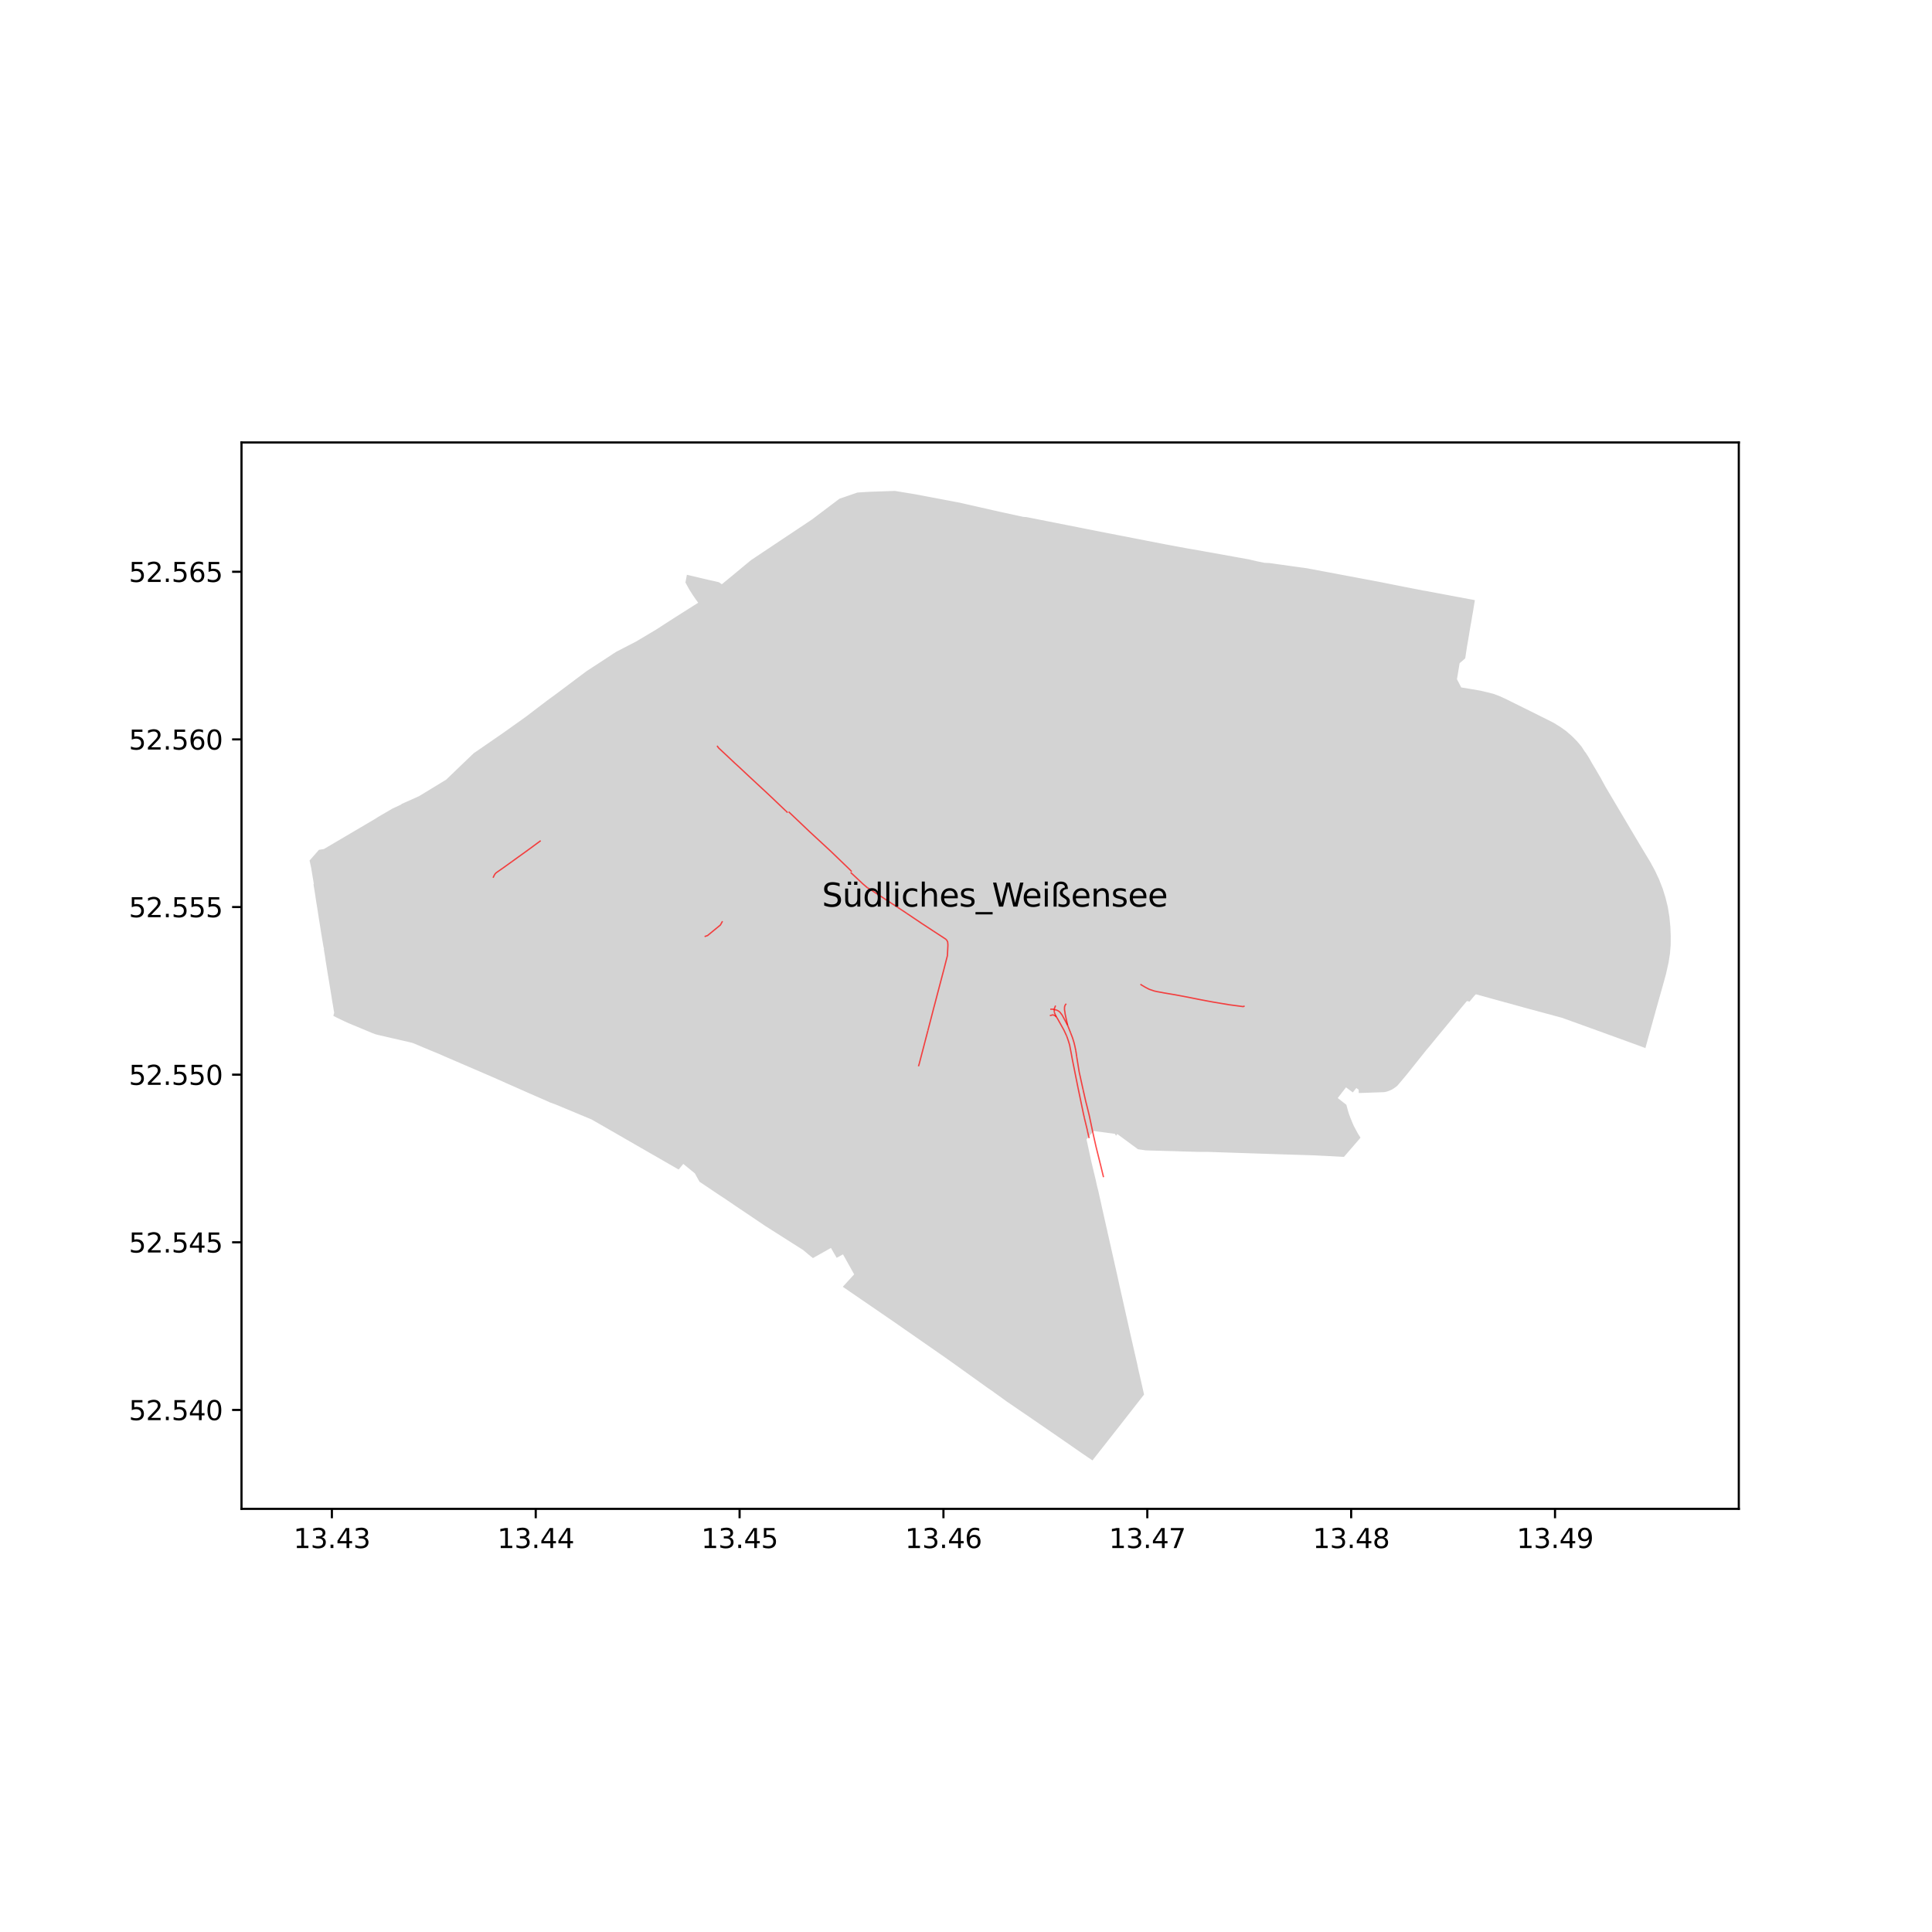 <?xml version="1.0" encoding="utf-8" standalone="no"?>
<!DOCTYPE svg PUBLIC "-//W3C//DTD SVG 1.1//EN"
  "http://www.w3.org/Graphics/SVG/1.1/DTD/svg11.dtd">
<svg xmlns:xlink="http://www.w3.org/1999/xlink" width="720pt" height="720pt" viewBox="0 0 720 720" xmlns="http://www.w3.org/2000/svg" version="1.1">
 <defs>
  <style type="text/css">*{stroke-linejoin: round; stroke-linecap: butt}</style>
 </defs>
 <g id="figure_1">
  <g id="patch_1">
   <path d="M 0 720 
L 720 720 
L 720 0 
L 0 0 
z
" style="fill: #ffffff"/>
  </g>
  <g id="axes_1">
   <g id="patch_2">
    <path d="M 90 562.313 
L 648 562.313 
L 648 164.887 
L 90 164.887 
z
" style="fill: #ffffff"/>
   </g>
   <g id="PatchCollection_1">
    <path d="M 269 217.739 
L 267.939 216.986 
L 266.15 216.557 
L 264.334 216.168 
L 263.136 215.888 
L 260.767 215.328 
L 258.271 214.738 
L 257.244 214.496 
L 255.995 214.201 
L 255.701 215.696 
L 255.438 217.067 
L 256.827 219.622 
L 257.432 220.58 
L 258.136 221.694 
L 259.339 223.45 
L 260.201 224.622 
L 255.799 227.406 
L 251.584 230.072 
L 249.733 231.265 
L 249.329 231.526 
L 248.999 231.739 
L 244.5 234.639 
L 242.65 235.742 
L 237.085 239.061 
L 234.223 240.541 
L 229.902 242.774 
L 229.531 242.966 
L 228.5 243.642 
L 224.915 246.003 
L 218.647 250.078 
L 215.654 252.323 
L 214.511 253.181 
L 214.335 253.312 
L 212.78 254.479 
L 209.937 256.612 
L 207.552 258.4 
L 203.545 261.344 
L 201.761 262.703 
L 200.235 263.865 
L 199.59 264.357 
L 197.814 265.71 
L 195.855 267.202 
L 194.778 267.968 
L 194.543 268.135 
L 190.559 270.971 
L 189.19 271.945 
L 189.146 271.977 
L 187.338 273.264 
L 178.315 279.484 
L 177.458 280.075 
L 177.339 280.157 
L 176.535 280.711 
L 174.454 282.693 
L 173.955 283.173 
L 167.259 289.609 
L 166.283 290.548 
L 156.157 296.718 
L 155.622 296.956 
L 155.122 297.179 
L 151.802 298.659 
L 149.877 299.519 
L 149.663 299.614 
L 149.493 299.835 
L 147.419 300.801 
L 146.173 301.381 
L 144.907 302.121 
L 142.331 303.626 
L 140.891 304.467 
L 140.598 304.654 
L 139.622 305.275 
L 136.076 307.363 
L 133.732 308.744 
L 120.729 316.401 
L 119.559 316.593 
L 118.858 316.709 
L 115.364 320.694 
L 115.618 321.848 
L 115.94 323.31 
L 116.099 324.267 
L 116.804 328.504 
L 116.959 329.434 
L 116.82 329.517 
L 117.408 333.137 
L 117.54 334.036 
L 117.589 334.371 
L 117.751 335.468 
L 117.764 335.549 
L 117.807 335.812 
L 118.132 337.799 
L 118.433 339.717 
L 118.483 340.034 
L 118.503 340.164 
L 118.511 340.213 
L 118.555 340.504 
L 118.856 342.481 
L 118.973 343.194 
L 119.18 344.461 
L 119.564 346.898 
L 119.66 347.508 
L 119.989 349.498 
L 120.061 349.927 
L 120.512 352.621 
L 120.601 353.152 
L 120.667 353.15 
L 120.736 353.618 
L 120.675 353.649 
L 120.784 354.407 
L 121.087 356.177 
L 121.341 357.956 
L 121.619 359.701 
L 122.054 362.361 
L 122.177 363.109 
L 122.607 365.702 
L 122.727 366.435 
L 123.071 368.533 
L 123.359 370.295 
L 123.731 372.631 
L 123.74 372.684 
L 123.786 372.953 
L 124.123 374.939 
L 124.542 377.407 
L 124.223 378.562 
L 124.775 378.857 
L 125.367 379.174 
L 126.745 379.835 
L 126.747 379.836 
L 128.229 380.545 
L 129.24 381.028 
L 131.559 382.007 
L 132.8 382.512 
L 134.464 383.206 
L 136.474 384.045 
L 136.636 384.113 
L 138.618 384.942 
L 138.81 385.02 
L 139.87 385.418 
L 141.076 385.733 
L 143.405 386.27 
L 145.775 386.818 
L 149.746 387.734 
L 151.94 388.226 
L 153.308 388.557 
L 153.801 388.704 
L 154.009 388.764 
L 155.979 389.592 
L 157.949 390.419 
L 159.919 391.247 
L 160.787 391.611 
L 163.42 392.686 
L 165.357 393.545 
L 166.474 394.027 
L 167.29 394.378 
L 170.309 395.679 
L 172.024 396.418 
L 173.504 397.055 
L 174.44 397.458 
L 180.126 399.907 
L 181.192 400.366 
L 183.14 401.205 
L 185.43 402.217 
L 188.553 403.601 
L 188.717 403.673 
L 189.538 404.037 
L 189.944 404.217 
L 195.214 406.55 
L 196.429 407.087 
L 197.924 407.747 
L 199.953 408.633 
L 202.005 409.526 
L 203.413 410.139 
L 204.975 410.849 
L 206.134 411.27 
L 206.175 411.285 
L 207.046 411.601 
L 207.123 411.633 
L 207.395 411.746 
L 207.57 411.819 
L 216.232 415.428 
L 216.581 415.573 
L 220.48 417.197 
L 226.727 420.788 
L 230.106 422.732 
L 230.642 423.04 
L 232.991 424.392 
L 234.801 425.434 
L 237.145 426.787 
L 239.005 427.852 
L 240.854 428.916 
L 242.158 429.672 
L 243.403 430.383 
L 244.955 431.276 
L 246.895 432.392 
L 248.23 433.161 
L 249.615 433.957 
L 250.977 434.741 
L 252.915 435.856 
L 254.633 433.75 
L 256.316 435.12 
L 257.836 436.367 
L 258.95 437.281 
L 260.606 440.268 
L 260.671 440.387 
L 261.085 440.666 
L 263.24 442.117 
L 263.541 442.319 
L 267.124 444.726 
L 267.669 445.093 
L 267.682 445.101 
L 267.89 445.237 
L 269.095 446.028 
L 269.284 446.152 
L 269.418 446.24 
L 269.791 446.474 
L 272.455 448.287 
L 274.419 449.622 
L 275.091 450.074 
L 275.504 450.351 
L 276.573 451.069 
L 277.029 451.376 
L 278.165 452.138 
L 278.195 452.158 
L 278.69 452.493 
L 278.867 452.612 
L 279.545 453.07 
L 282.892 455.33 
L 284.771 456.598 
L 285.095 456.817 
L 287.715 458.482 
L 287.744 458.5 
L 287.811 458.543 
L 288.12 458.739 
L 288.269 458.834 
L 288.953 459.268 
L 289.376 459.537 
L 290.64 460.339 
L 291.192 460.69 
L 291.619 460.962 
L 295.604 463.493 
L 295.938 463.705 
L 296.817 464.263 
L 297.157 464.479 
L 297.538 464.721 
L 299.308 465.845 
L 301.154 467.399 
L 301.493 467.673 
L 301.666 467.813 
L 302.159 468.21 
L 302.624 468.585 
L 302.952 468.849 
L 304.041 468.237 
L 304.58 467.933 
L 304.672 467.882 
L 306.602 466.797 
L 308.312 465.835 
L 308.75 465.589 
L 309.229 465.319 
L 309.669 465.072 
L 309.847 465.38 
L 310.468 466.451 
L 310.89 467.179 
L 311.13 467.593 
L 311.205 467.722 
L 311.804 468.755 
L 314.158 467.464 
L 314.949 468.878 
L 315.352 469.598 
L 316.644 471.908 
L 317.291 473.064 
L 317.785 473.949 
L 318.043 474.409 
L 318.229 474.741 
L 318.324 474.912 
L 314.084 479.546 
L 316.909 481.485 
L 333.519 492.873 
L 334.725 493.717 
L 335.827 494.489 
L 336.685 495.085 
L 352.129 505.828 
L 354.214 507.307 
L 355.01 507.87 
L 359.421 511.029 
L 367.978 517.16 
L 369.242 518.024 
L 369.518 518.213 
L 370.953 519.249 
L 372.307 520.226 
L 373.559 521.129 
L 374.988 522.161 
L 375.273 522.366 
L 376.328 523.086 
L 376.691 523.334 
L 379.525 525.27 
L 379.796 525.455 
L 382.627 527.39 
L 384.653 528.775 
L 384.853 528.912 
L 393.94 535.163 
L 394.032 535.227 
L 395.115 535.972 
L 395.4 536.167 
L 395.449 536.202 
L 396.515 536.942 
L 397.358 537.527 
L 398.396 538.247 
L 399.502 539.016 
L 400.205 539.503 
L 400.943 540.016 
L 401.994 540.746 
L 403.097 541.511 
L 404.05 542.157 
L 405.056 542.84 
L 405.739 543.304 
L 407.055 544.197 
L 407.131 544.249 
L 407.796 543.402 
L 408.127 542.98 
L 409.649 541.043 
L 410.088 540.485 
L 410.814 539.56 
L 411.263 538.988 
L 411.458 538.739 
L 412.345 537.611 
L 412.545 537.355 
L 412.781 537.055 
L 413.862 535.679 
L 414.095 535.382 
L 415.251 533.91 
L 415.53 533.555 
L 415.918 533.06 
L 417.517 531.026 
L 417.832 530.623 
L 418.514 529.75 
L 418.891 529.267 
L 420.839 526.776 
L 421.265 526.231 
L 421.425 526.026 
L 423.605 523.238 
L 423.778 523.016 
L 424.046 522.673 
L 424.339 522.299 
L 424.648 521.903 
L 426.355 519.719 
L 425.714 516.82 
L 424.795 512.825 
L 424.64 512.15 
L 424.538 511.704 
L 424.358 510.922 
L 424.349 510.884 
L 424.281 510.568 
L 423.659 507.673 
L 421.283 497.299 
L 418.363 484.239 
L 417.26 479.355 
L 416.415 475.49 
L 413.654 463.218 
L 410.517 449.291 
L 410.467 449.04 
L 410.298 448.246 
L 410.1 447.351 
L 410.065 447.206 
L 409.686 445.523 
L 409.243 443.533 
L 409.057 442.852 
L 408.8 441.828 
L 408.333 439.684 
L 408.2 439.129 
L 407.985 438.229 
L 406.657 432.676 
L 406.507 431.979 
L 405.897 429.144 
L 405.659 428.041 
L 405.359 426.646 
L 405.294 426.345 
L 404.908 424.6 
L 405.187 424.269 
L 405.311 424.12 
L 406.391 422.838 
L 406.652 422.527 
L 407.533 421.48 
L 408.206 421.57 
L 415.531 422.557 
L 415.9 423.27 
L 416.368 422.608 
L 416.753 422.891 
L 422.181 426.886 
L 422.382 427.034 
L 424.084 428.286 
L 426.617 428.653 
L 427.027 428.713 
L 438.17 429.022 
L 440.222 429.098 
L 440.336 429.102 
L 443.639 429.186 
L 443.647 429.186 
L 446.436 429.262 
L 447.71 429.267 
L 448.051 429.269 
L 450.176 429.277 
L 452.35 429.349 
L 454.386 429.417 
L 455.962 429.469 
L 456.296 429.48 
L 459.766 429.596 
L 463.153 429.709 
L 463.535 429.721 
L 477.202 430.176 
L 481.733 430.314 
L 489.393 430.548 
L 494.397 430.796 
L 500.844 431.147 
L 505.057 426.266 
L 507.029 423.982 
L 506.129 422.585 
L 505.317 421.099 
L 504.538 419.607 
L 504.375 419.289 
L 503.873 418.098 
L 503.235 416.525 
L 502.644 414.915 
L 502.176 413.304 
L 501.754 411.724 
L 499.084 409.634 
L 499.036 409.596 
L 498.539 409.207 
L 499.035 408.566 
L 501.619 405.228 
L 504.16 407.119 
L 505.468 405.462 
L 506.348 406.104 
L 506.363 407.346 
L 515.752 407.015 
L 516.358 406.91 
L 516.938 406.772 
L 517.492 406.571 
L 518.009 406.367 
L 518.525 406.144 
L 518.979 405.898 
L 519.481 405.569 
L 519.943 405.237 
L 520.422 404.902 
L 520.871 404.473 
L 521.264 404.016 
L 524.259 400.451 
L 524.585 400.043 
L 530.748 392.323 
L 531.149 391.82 
L 531.443 391.451 
L 532.656 390.021 
L 532.804 389.84 
L 533.142 389.428 
L 534.117 388.237 
L 535.371 386.705 
L 541.777 378.951 
L 542.13 378.522 
L 544.302 375.894 
L 544.595 375.539 
L 546.668 373.063 
L 547.16 373.131 
L 547.637 373.291 
L 547.815 373.074 
L 548.793 371.902 
L 549.351 371.222 
L 550.008 370.53 
L 550.031 370.541 
L 552.148 371.124 
L 556.102 372.213 
L 567.936 375.471 
L 569.296 375.845 
L 569.501 375.9 
L 571.344 376.398 
L 582.171 379.321 
L 583.782 379.902 
L 593.784 383.512 
L 598.905 385.371 
L 605.618 387.809 
L 608 388.674 
L 608.606 388.894 
L 608.941 389.016 
L 610.438 389.56 
L 613.051 390.534 
L 613.163 390.694 
L 613.94 387.886 
L 614.485 385.917 
L 615.194 383.358 
L 615.756 381.331 
L 616.114 380.037 
L 616.788 377.6 
L 617.298 375.755 
L 617.396 375.401 
L 617.839 373.83 
L 618.912 370.028 
L 619.669 367.346 
L 620.863 363.017 
L 621.846 358.621 
L 622.341 355.413 
L 622.612 352.202 
L 622.636 348.896 
L 622.499 345.432 
L 622.244 342.738 
L 622.145 341.694 
L 621.535 337.982 
L 620.688 334.526 
L 619.608 331.077 
L 618.294 327.739 
L 616.934 324.818 
L 616.788 324.506 
L 616.663 324.276 
L 615.064 321.327 
L 614.132 319.78 
L 613.787 319.207 
L 610.729 314.134 
L 607.315 308.398 
L 606.645 307.258 
L 606.364 306.78 
L 602.744 300.671 
L 598.4 293.344 
L 597.538 291.776 
L 597.415 291.552 
L 597.377 291.482 
L 597.277 291.301 
L 597.226 291.205 
L 596.546 289.939 
L 595.791 288.654 
L 594.621 286.635 
L 593.905 285.45 
L 593.694 285.068 
L 593.326 284.506 
L 592.183 282.448 
L 591.763 281.78 
L 590.894 280.442 
L 590.754 280.268 
L 590.512 279.974 
L 589.394 278.234 
L 587.683 276.212 
L 585.997 274.506 
L 585.74 274.27 
L 583.722 272.501 
L 581.554 270.944 
L 581.308 270.794 
L 580.916 270.554 
L 580.418 270.25 
L 580.182 270.098 
L 579.303 269.533 
L 577.871 268.792 
L 575.971 267.842 
L 575.498 267.606 
L 574.335 267.024 
L 570.928 265.321 
L 570.721 265.218 
L 570.18 264.947 
L 567.546 263.645 
L 566.089 262.925 
L 564.707 262.242 
L 561.215 260.515 
L 558.915 259.455 
L 556.547 258.57 
L 554.117 257.956 
L 551.554 257.356 
L 548.267 256.802 
L 548.08 256.771 
L 544.546 256.176 
L 543.296 253.748 
L 542.95 253.075 
L 543.03 252.749 
L 543.471 250.095 
L 543.963 247.133 
L 544.528 246.665 
L 545.004 246.272 
L 545.603 245.733 
L 546.048 245.333 
L 546.685 241.099 
L 547.108 238.7 
L 547.514 236.241 
L 548.08 232.831 
L 548.284 231.849 
L 548.596 229.876 
L 548.957 227.854 
L 549.289 225.747 
L 549.644 223.656 
L 549.257 223.583 
L 548.511 223.44 
L 547.955 223.335 
L 547.369 223.236 
L 542.699 222.357 
L 541.441 222.121 
L 540.917 222.022 
L 539.171 221.694 
L 537.393 221.359 
L 535.645 221.03 
L 533.826 220.688 
L 532.808 220.497 
L 532.091 220.362 
L 531.444 220.239 
L 530.752 220.132 
L 530.29 220.06 
L 528.006 219.607 
L 526.29 219.271 
L 525.996 219.209 
L 525.896 219.188 
L 524.421 218.906 
L 523.8 218.787 
L 521.635 218.356 
L 520.654 218.164 
L 519.671 217.969 
L 518.809 217.797 
L 517.784 217.595 
L 515.811 217.199 
L 514.137 216.864 
L 513.994 216.837 
L 513.539 216.752 
L 511.563 216.381 
L 510.617 216.203 
L 509.941 216.076 
L 505.459 215.234 
L 500.61 214.324 
L 500.425 214.289 
L 499.484 214.112 
L 498.414 213.911 
L 497.515 213.742 
L 494.069 213.095 
L 491.128 212.543 
L 487.09 211.785 
L 482.569 211.159 
L 480.261 210.839 
L 478.667 210.596 
L 478.404 210.556 
L 477.898 210.507 
L 477.197 210.408 
L 476.983 210.378 
L 476.463 210.305 
L 476.171 210.264 
L 473.677 209.913 
L 473.141 209.838 
L 472.712 209.817 
L 471.226 209.745 
L 468.281 209.142 
L 465.453 208.471 
L 460.893 207.65 
L 459.912 207.473 
L 452.634 206.163 
L 451.543 205.967 
L 450.692 205.815 
L 446.37 205.049 
L 443.135 204.487 
L 443.014 204.467 
L 439.278 203.781 
L 438.925 203.716 
L 437.542 203.461 
L 436.988 203.358 
L 436.695 203.303 
L 435.62 203.103 
L 434.428 202.882 
L 434.325 202.862 
L 433.665 202.732 
L 433.599 202.719 
L 429.743 201.969 
L 429.193 201.862 
L 428.873 201.799 
L 428.486 201.724 
L 428.439 201.715 
L 428.063 201.642 
L 426.774 201.392 
L 424.862 201.02 
L 423.552 200.766 
L 420.167 200.108 
L 420.086 200.092 
L 419.395 199.958 
L 416.676 199.43 
L 416.126 199.323 
L 416.065 199.311 
L 411.66 198.455 
L 410.829 198.293 
L 409.841 198.097 
L 408.788 197.889 
L 407.782 197.69 
L 406.71 197.478 
L 406.682 197.473 
L 404.164 196.975 
L 403.71 196.885 
L 402.321 196.611 
L 384.707 193.129 
L 384.189 193.027 
L 383.918 192.973 
L 383.686 192.928 
L 382.762 192.744 
L 382.577 192.707 
L 382.357 192.691 
L 381.889 192.657 
L 381.304 192.614 
L 381.046 192.557 
L 380.15 192.362 
L 378.64 192.033 
L 377.067 191.691 
L 375.504 191.35 
L 373.909 191.003 
L 372.31 190.655 
L 370.636 190.276 
L 370.014 190.135 
L 369.111 189.931 
L 367.49 189.563 
L 367.284 189.517 
L 365.878 189.198 
L 364.413 188.866 
L 364.108 188.797 
L 362.317 188.392 
L 360.578 187.998 
L 360.021 187.872 
L 358.792 187.593 
L 357.972 187.408 
L 357.56 187.314 
L 356.338 187.083 
L 355.623 186.948 
L 354.821 186.796 
L 353.462 186.539 
L 351.837 186.232 
L 351.248 186.121 
L 350.144 185.912 
L 349.397 185.771 
L 348.442 185.59 
L 347.364 185.386 
L 346.822 185.284 
L 345.522 185.038 
L 345.136 184.965 
L 345.081 184.954 
L 344.715 184.885 
L 343.244 184.607 
L 343.059 184.572 
L 341.533 184.283 
L 341.026 184.188 
L 340.708 184.135 
L 339.922 184.006 
L 339.85 183.994 
L 338.966 183.849 
L 338.661 183.799 
L 338.236 183.729 
L 336.575 183.457 
L 334.964 183.192 
L 334.612 183.134 
L 333.499 182.951 
L 332.284 182.993 
L 330.986 183.037 
L 330.072 183.068 
L 327.559 183.154 
L 327.502 183.156 
L 326.752 183.181 
L 325.55 183.222 
L 325.268 183.232 
L 324.392 183.262 
L 323.352 183.314 
L 323.008 183.336 
L 320.521 183.489 
L 320.026 183.524 
L 319.53 183.559 
L 317.663 184.201 
L 316.632 184.556 
L 316.143 184.724 
L 314.798 185.188 
L 313.032 185.797 
L 312.841 185.861 
L 311.92 186.557 
L 311.685 186.735 
L 309.98 188.023 
L 309.579 188.327 
L 309.389 188.47 
L 308.688 189 
L 307.303 190.046 
L 306.344 190.771 
L 305.831 191.159 
L 304.22 192.377 
L 302.689 193.533 
L 302.563 193.622 
L 301.563 194.289 
L 300.757 194.826 
L 299.253 195.829 
L 298.236 196.507 
L 297.186 197.207 
L 296.308 197.792 
L 294.954 198.695 
L 294.683 198.875 
L 293.32 199.784 
L 293.138 199.906 
L 292.26 200.491 
L 291.665 200.887 
L 291.07 201.284 
L 290.849 201.432 
L 289.985 202.007 
L 289.825 202.114 
L 288.759 202.825 
L 288.27 203.151 
L 287.252 203.83 
L 286.561 204.29 
L 285.955 204.694 
L 284.895 205.401 
L 284.651 205.564 
L 284.252 205.83 
L 283.293 206.469 
L 283.01 206.658 
L 281.517 207.653 
L 281.207 207.86 
L 279.876 208.747 
L 278.432 209.945 
L 278.328 210.031 
L 276.946 211.177 
L 276.77 211.323 
L 275.717 212.197 
L 274.405 213.285 
L 274.285 213.384 
L 272.83 214.591 
L 272.637 214.75 
L 271.879 215.374 
L 271.254 215.887 
L 269.233 217.548 
L 269 217.739 
" clip-path="url(#p41c245e9f3)" style="fill: #d3d3d3"/>
   </g>
   <g id="matplotlib.axis_1">
    <g id="xtick_1">
     <g id="line2d_1">
      <defs>
       <path id="m4c01ec7911" d="M 0 0 
L 0 3.5 
" style="stroke: #000000; stroke-width: 0.8"/>
      </defs>
      <g>
       <use xlink:href="#m4c01ec7911" x="123.681" y="562.313" style="stroke: #000000; stroke-width: 0.8"/>
      </g>
     </g>
     <g id="text_1">
      <!-- 13.43 -->
      <g transform="translate(109.367 576.912) scale(0.1 -0.1)">
       <defs>
        <path id="DejaVuSans-31" d="M 794 531 
L 1825 531 
L 1825 4091 
L 703 3866 
L 703 4441 
L 1819 4666 
L 2450 4666 
L 2450 531 
L 3481 531 
L 3481 0 
L 794 0 
L 794 531 
z
" transform="scale(0.016)"/>
        <path id="DejaVuSans-33" d="M 2597 2516 
Q 3050 2419 3304 2112 
Q 3559 1806 3559 1356 
Q 3559 666 3084 287 
Q 2609 -91 1734 -91 
Q 1441 -91 1130 -33 
Q 819 25 488 141 
L 488 750 
Q 750 597 1062 519 
Q 1375 441 1716 441 
Q 2309 441 2620 675 
Q 2931 909 2931 1356 
Q 2931 1769 2642 2001 
Q 2353 2234 1838 2234 
L 1294 2234 
L 1294 2753 
L 1863 2753 
Q 2328 2753 2575 2939 
Q 2822 3125 2822 3475 
Q 2822 3834 2567 4026 
Q 2313 4219 1838 4219 
Q 1578 4219 1281 4162 
Q 984 4106 628 3988 
L 628 4550 
Q 988 4650 1302 4700 
Q 1616 4750 1894 4750 
Q 2613 4750 3031 4423 
Q 3450 4097 3450 3541 
Q 3450 3153 3228 2886 
Q 3006 2619 2597 2516 
z
" transform="scale(0.016)"/>
        <path id="DejaVuSans-2e" d="M 684 794 
L 1344 794 
L 1344 0 
L 684 0 
L 684 794 
z
" transform="scale(0.016)"/>
        <path id="DejaVuSans-34" d="M 2419 4116 
L 825 1625 
L 2419 1625 
L 2419 4116 
z
M 2253 4666 
L 3047 4666 
L 3047 1625 
L 3713 1625 
L 3713 1100 
L 3047 1100 
L 3047 0 
L 2419 0 
L 2419 1100 
L 313 1100 
L 313 1709 
L 2253 4666 
z
" transform="scale(0.016)"/>
       </defs>
       <use xlink:href="#DejaVuSans-31"/>
       <use xlink:href="#DejaVuSans-33" x="63.623"/>
       <use xlink:href="#DejaVuSans-2e" x="127.246"/>
       <use xlink:href="#DejaVuSans-34" x="159.033"/>
       <use xlink:href="#DejaVuSans-33" x="222.656"/>
      </g>
     </g>
    </g>
    <g id="xtick_2">
     <g id="line2d_2">
      <g>
       <use xlink:href="#m4c01ec7911" x="199.653" y="562.313" style="stroke: #000000; stroke-width: 0.8"/>
      </g>
     </g>
     <g id="text_2">
      <!-- 13.44 -->
      <g transform="translate(185.339 576.912) scale(0.1 -0.1)">
       <use xlink:href="#DejaVuSans-31"/>
       <use xlink:href="#DejaVuSans-33" x="63.623"/>
       <use xlink:href="#DejaVuSans-2e" x="127.246"/>
       <use xlink:href="#DejaVuSans-34" x="159.033"/>
       <use xlink:href="#DejaVuSans-34" x="222.656"/>
      </g>
     </g>
    </g>
    <g id="xtick_3">
     <g id="line2d_3">
      <g>
       <use xlink:href="#m4c01ec7911" x="275.624" y="562.313" style="stroke: #000000; stroke-width: 0.8"/>
      </g>
     </g>
     <g id="text_3">
      <!-- 13.45 -->
      <g transform="translate(261.31 576.912) scale(0.1 -0.1)">
       <defs>
        <path id="DejaVuSans-35" d="M 691 4666 
L 3169 4666 
L 3169 4134 
L 1269 4134 
L 1269 2991 
Q 1406 3038 1543 3061 
Q 1681 3084 1819 3084 
Q 2600 3084 3056 2656 
Q 3513 2228 3513 1497 
Q 3513 744 3044 326 
Q 2575 -91 1722 -91 
Q 1428 -91 1123 -41 
Q 819 9 494 109 
L 494 744 
Q 775 591 1075 516 
Q 1375 441 1709 441 
Q 2250 441 2565 725 
Q 2881 1009 2881 1497 
Q 2881 1984 2565 2268 
Q 2250 2553 1709 2553 
Q 1456 2553 1204 2497 
Q 953 2441 691 2322 
L 691 4666 
z
" transform="scale(0.016)"/>
       </defs>
       <use xlink:href="#DejaVuSans-31"/>
       <use xlink:href="#DejaVuSans-33" x="63.623"/>
       <use xlink:href="#DejaVuSans-2e" x="127.246"/>
       <use xlink:href="#DejaVuSans-34" x="159.033"/>
       <use xlink:href="#DejaVuSans-35" x="222.656"/>
      </g>
     </g>
    </g>
    <g id="xtick_4">
     <g id="line2d_4">
      <g>
       <use xlink:href="#m4c01ec7911" x="351.595" y="562.313" style="stroke: #000000; stroke-width: 0.8"/>
      </g>
     </g>
     <g id="text_4">
      <!-- 13.46 -->
      <g transform="translate(337.281 576.912) scale(0.1 -0.1)">
       <defs>
        <path id="DejaVuSans-36" d="M 2113 2584 
Q 1688 2584 1439 2293 
Q 1191 2003 1191 1497 
Q 1191 994 1439 701 
Q 1688 409 2113 409 
Q 2538 409 2786 701 
Q 3034 994 3034 1497 
Q 3034 2003 2786 2293 
Q 2538 2584 2113 2584 
z
M 3366 4563 
L 3366 3988 
Q 3128 4100 2886 4159 
Q 2644 4219 2406 4219 
Q 1781 4219 1451 3797 
Q 1122 3375 1075 2522 
Q 1259 2794 1537 2939 
Q 1816 3084 2150 3084 
Q 2853 3084 3261 2657 
Q 3669 2231 3669 1497 
Q 3669 778 3244 343 
Q 2819 -91 2113 -91 
Q 1303 -91 875 529 
Q 447 1150 447 2328 
Q 447 3434 972 4092 
Q 1497 4750 2381 4750 
Q 2619 4750 2861 4703 
Q 3103 4656 3366 4563 
z
" transform="scale(0.016)"/>
       </defs>
       <use xlink:href="#DejaVuSans-31"/>
       <use xlink:href="#DejaVuSans-33" x="63.623"/>
       <use xlink:href="#DejaVuSans-2e" x="127.246"/>
       <use xlink:href="#DejaVuSans-34" x="159.033"/>
       <use xlink:href="#DejaVuSans-36" x="222.656"/>
      </g>
     </g>
    </g>
    <g id="xtick_5">
     <g id="line2d_5">
      <g>
       <use xlink:href="#m4c01ec7911" x="427.567" y="562.313" style="stroke: #000000; stroke-width: 0.8"/>
      </g>
     </g>
     <g id="text_5">
      <!-- 13.47 -->
      <g transform="translate(413.252 576.912) scale(0.1 -0.1)">
       <defs>
        <path id="DejaVuSans-37" d="M 525 4666 
L 3525 4666 
L 3525 4397 
L 1831 0 
L 1172 0 
L 2766 4134 
L 525 4134 
L 525 4666 
z
" transform="scale(0.016)"/>
       </defs>
       <use xlink:href="#DejaVuSans-31"/>
       <use xlink:href="#DejaVuSans-33" x="63.623"/>
       <use xlink:href="#DejaVuSans-2e" x="127.246"/>
       <use xlink:href="#DejaVuSans-34" x="159.033"/>
       <use xlink:href="#DejaVuSans-37" x="222.656"/>
      </g>
     </g>
    </g>
    <g id="xtick_6">
     <g id="line2d_6">
      <g>
       <use xlink:href="#m4c01ec7911" x="503.538" y="562.313" style="stroke: #000000; stroke-width: 0.8"/>
      </g>
     </g>
     <g id="text_6">
      <!-- 13.48 -->
      <g transform="translate(489.224 576.912) scale(0.1 -0.1)">
       <defs>
        <path id="DejaVuSans-38" d="M 2034 2216 
Q 1584 2216 1326 1975 
Q 1069 1734 1069 1313 
Q 1069 891 1326 650 
Q 1584 409 2034 409 
Q 2484 409 2743 651 
Q 3003 894 3003 1313 
Q 3003 1734 2745 1975 
Q 2488 2216 2034 2216 
z
M 1403 2484 
Q 997 2584 770 2862 
Q 544 3141 544 3541 
Q 544 4100 942 4425 
Q 1341 4750 2034 4750 
Q 2731 4750 3128 4425 
Q 3525 4100 3525 3541 
Q 3525 3141 3298 2862 
Q 3072 2584 2669 2484 
Q 3125 2378 3379 2068 
Q 3634 1759 3634 1313 
Q 3634 634 3220 271 
Q 2806 -91 2034 -91 
Q 1263 -91 848 271 
Q 434 634 434 1313 
Q 434 1759 690 2068 
Q 947 2378 1403 2484 
z
M 1172 3481 
Q 1172 3119 1398 2916 
Q 1625 2713 2034 2713 
Q 2441 2713 2670 2916 
Q 2900 3119 2900 3481 
Q 2900 3844 2670 4047 
Q 2441 4250 2034 4250 
Q 1625 4250 1398 4047 
Q 1172 3844 1172 3481 
z
" transform="scale(0.016)"/>
       </defs>
       <use xlink:href="#DejaVuSans-31"/>
       <use xlink:href="#DejaVuSans-33" x="63.623"/>
       <use xlink:href="#DejaVuSans-2e" x="127.246"/>
       <use xlink:href="#DejaVuSans-34" x="159.033"/>
       <use xlink:href="#DejaVuSans-38" x="222.656"/>
      </g>
     </g>
    </g>
    <g id="xtick_7">
     <g id="line2d_7">
      <g>
       <use xlink:href="#m4c01ec7911" x="579.509" y="562.313" style="stroke: #000000; stroke-width: 0.8"/>
      </g>
     </g>
     <g id="text_7">
      <!-- 13.49 -->
      <g transform="translate(565.195 576.912) scale(0.1 -0.1)">
       <defs>
        <path id="DejaVuSans-39" d="M 703 97 
L 703 672 
Q 941 559 1184 500 
Q 1428 441 1663 441 
Q 2288 441 2617 861 
Q 2947 1281 2994 2138 
Q 2813 1869 2534 1725 
Q 2256 1581 1919 1581 
Q 1219 1581 811 2004 
Q 403 2428 403 3163 
Q 403 3881 828 4315 
Q 1253 4750 1959 4750 
Q 2769 4750 3195 4129 
Q 3622 3509 3622 2328 
Q 3622 1225 3098 567 
Q 2575 -91 1691 -91 
Q 1453 -91 1209 -44 
Q 966 3 703 97 
z
M 1959 2075 
Q 2384 2075 2632 2365 
Q 2881 2656 2881 3163 
Q 2881 3666 2632 3958 
Q 2384 4250 1959 4250 
Q 1534 4250 1286 3958 
Q 1038 3666 1038 3163 
Q 1038 2656 1286 2365 
Q 1534 2075 1959 2075 
z
" transform="scale(0.016)"/>
       </defs>
       <use xlink:href="#DejaVuSans-31"/>
       <use xlink:href="#DejaVuSans-33" x="63.623"/>
       <use xlink:href="#DejaVuSans-2e" x="127.246"/>
       <use xlink:href="#DejaVuSans-34" x="159.033"/>
       <use xlink:href="#DejaVuSans-39" x="222.656"/>
      </g>
     </g>
    </g>
   </g>
   <g id="matplotlib.axis_2">
    <g id="ytick_1">
     <g id="line2d_8">
      <defs>
       <path id="mb7fc70973c" d="M 0 0 
L -3.5 0 
" style="stroke: #000000; stroke-width: 0.8"/>
      </defs>
      <g>
       <use xlink:href="#mb7fc70973c" x="90" y="525.446" style="stroke: #000000; stroke-width: 0.8"/>
      </g>
     </g>
     <g id="text_8">
      <!-- 52.540 -->
      <g transform="translate(48.009 529.245) scale(0.1 -0.1)">
       <defs>
        <path id="DejaVuSans-32" d="M 1228 531 
L 3431 531 
L 3431 0 
L 469 0 
L 469 531 
Q 828 903 1448 1529 
Q 2069 2156 2228 2338 
Q 2531 2678 2651 2914 
Q 2772 3150 2772 3378 
Q 2772 3750 2511 3984 
Q 2250 4219 1831 4219 
Q 1534 4219 1204 4116 
Q 875 4013 500 3803 
L 500 4441 
Q 881 4594 1212 4672 
Q 1544 4750 1819 4750 
Q 2544 4750 2975 4387 
Q 3406 4025 3406 3419 
Q 3406 3131 3298 2873 
Q 3191 2616 2906 2266 
Q 2828 2175 2409 1742 
Q 1991 1309 1228 531 
z
" transform="scale(0.016)"/>
        <path id="DejaVuSans-30" d="M 2034 4250 
Q 1547 4250 1301 3770 
Q 1056 3291 1056 2328 
Q 1056 1369 1301 889 
Q 1547 409 2034 409 
Q 2525 409 2770 889 
Q 3016 1369 3016 2328 
Q 3016 3291 2770 3770 
Q 2525 4250 2034 4250 
z
M 2034 4750 
Q 2819 4750 3233 4129 
Q 3647 3509 3647 2328 
Q 3647 1150 3233 529 
Q 2819 -91 2034 -91 
Q 1250 -91 836 529 
Q 422 1150 422 2328 
Q 422 3509 836 4129 
Q 1250 4750 2034 4750 
z
" transform="scale(0.016)"/>
       </defs>
       <use xlink:href="#DejaVuSans-35"/>
       <use xlink:href="#DejaVuSans-32" x="63.623"/>
       <use xlink:href="#DejaVuSans-2e" x="127.246"/>
       <use xlink:href="#DejaVuSans-35" x="159.033"/>
       <use xlink:href="#DejaVuSans-34" x="222.656"/>
       <use xlink:href="#DejaVuSans-30" x="286.279"/>
      </g>
     </g>
    </g>
    <g id="ytick_2">
     <g id="line2d_9">
      <g>
       <use xlink:href="#mb7fc70973c" x="90" y="462.972" style="stroke: #000000; stroke-width: 0.8"/>
      </g>
     </g>
     <g id="text_9">
      <!-- 52.545 -->
      <g transform="translate(48.009 466.771) scale(0.1 -0.1)">
       <use xlink:href="#DejaVuSans-35"/>
       <use xlink:href="#DejaVuSans-32" x="63.623"/>
       <use xlink:href="#DejaVuSans-2e" x="127.246"/>
       <use xlink:href="#DejaVuSans-35" x="159.033"/>
       <use xlink:href="#DejaVuSans-34" x="222.656"/>
       <use xlink:href="#DejaVuSans-35" x="286.279"/>
      </g>
     </g>
    </g>
    <g id="ytick_3">
     <g id="line2d_10">
      <g>
       <use xlink:href="#mb7fc70973c" x="90" y="400.498" style="stroke: #000000; stroke-width: 0.8"/>
      </g>
     </g>
     <g id="text_10">
      <!-- 52.550 -->
      <g transform="translate(48.009 404.297) scale(0.1 -0.1)">
       <use xlink:href="#DejaVuSans-35"/>
       <use xlink:href="#DejaVuSans-32" x="63.623"/>
       <use xlink:href="#DejaVuSans-2e" x="127.246"/>
       <use xlink:href="#DejaVuSans-35" x="159.033"/>
       <use xlink:href="#DejaVuSans-35" x="222.656"/>
       <use xlink:href="#DejaVuSans-30" x="286.279"/>
      </g>
     </g>
    </g>
    <g id="ytick_4">
     <g id="line2d_11">
      <g>
       <use xlink:href="#mb7fc70973c" x="90" y="338.023" style="stroke: #000000; stroke-width: 0.8"/>
      </g>
     </g>
     <g id="text_11">
      <!-- 52.555 -->
      <g transform="translate(48.009 341.823) scale(0.1 -0.1)">
       <use xlink:href="#DejaVuSans-35"/>
       <use xlink:href="#DejaVuSans-32" x="63.623"/>
       <use xlink:href="#DejaVuSans-2e" x="127.246"/>
       <use xlink:href="#DejaVuSans-35" x="159.033"/>
       <use xlink:href="#DejaVuSans-35" x="222.656"/>
       <use xlink:href="#DejaVuSans-35" x="286.279"/>
      </g>
     </g>
    </g>
    <g id="ytick_5">
     <g id="line2d_12">
      <g>
       <use xlink:href="#mb7fc70973c" x="90" y="275.549" style="stroke: #000000; stroke-width: 0.8"/>
      </g>
     </g>
     <g id="text_12">
      <!-- 52.560 -->
      <g transform="translate(48.009 279.349) scale(0.1 -0.1)">
       <use xlink:href="#DejaVuSans-35"/>
       <use xlink:href="#DejaVuSans-32" x="63.623"/>
       <use xlink:href="#DejaVuSans-2e" x="127.246"/>
       <use xlink:href="#DejaVuSans-35" x="159.033"/>
       <use xlink:href="#DejaVuSans-36" x="222.656"/>
       <use xlink:href="#DejaVuSans-30" x="286.279"/>
      </g>
     </g>
    </g>
    <g id="ytick_6">
     <g id="line2d_13">
      <g>
       <use xlink:href="#mb7fc70973c" x="90" y="213.075" style="stroke: #000000; stroke-width: 0.8"/>
      </g>
     </g>
     <g id="text_13">
      <!-- 52.565 -->
      <g transform="translate(48.009 216.874) scale(0.1 -0.1)">
       <use xlink:href="#DejaVuSans-35"/>
       <use xlink:href="#DejaVuSans-32" x="63.623"/>
       <use xlink:href="#DejaVuSans-2e" x="127.246"/>
       <use xlink:href="#DejaVuSans-35" x="159.033"/>
       <use xlink:href="#DejaVuSans-36" x="222.656"/>
       <use xlink:href="#DejaVuSans-35" x="286.279"/>
      </g>
     </g>
    </g>
   </g>
   <g id="LineCollection_1">
    <path d="M 190.899 321.009 
L 192.686 319.719 
L 192.795 319.64 
L 196.638 316.875 
L 197.073 316.555 
L 199.066 315.09 
L 200.947 313.709 
L 201.506 313.299 
" clip-path="url(#p41c245e9f3)" style="fill: none; stroke: #ff0000; stroke-opacity: 0.7; stroke-width: 0.5"/>
    <path d="M 267.222 277.937 
L 267.816 278.746 
L 268.015 278.932 
L 271.779 282.45 
L 273.827 284.389 
L 275.363 285.784 
L 279.263 289.435 
L 284.023 293.856 
L 286.252 295.917 
L 292.62 301.978 
L 292.818 302.167 
" clip-path="url(#p41c245e9f3)" style="fill: none; stroke: #ff0000; stroke-opacity: 0.7; stroke-width: 0.5"/>
    <path d="M 411.25 438.699 
L 410.353 434.997 
L 408.422 427.187 
L 407.291 422.145 
L 405.975 415.915 
L 405.868 415.435 
L 405.182 412.634 
L 404.613 410.399 
L 403.658 406.178 
" clip-path="url(#p41c245e9f3)" style="fill: none; stroke: #ff0000; stroke-opacity: 0.7; stroke-width: 0.5"/>
    <path d="M 393.391 374.757 
L 393.258 375.042 
L 393.155 375.314 
L 393.003 375.642 
L 392.915 375.977 
L 392.878 376.196 
" clip-path="url(#p41c245e9f3)" style="fill: none; stroke: #ff0000; stroke-opacity: 0.7; stroke-width: 0.5"/>
    <path d="M 391.243 378.495 
L 392.364 378.207 
L 393.049 378.438 
L 393.682 378.964 
" clip-path="url(#p41c245e9f3)" style="fill: none; stroke: #ff0000; stroke-opacity: 0.7; stroke-width: 0.5"/>
    <path d="M 396.876 377.29 
L 396.708 376.283 
L 396.725 375.254 
L 396.928 374.636 
L 397.345 374.045 
" clip-path="url(#p41c245e9f3)" style="fill: none; stroke: #ff0000; stroke-opacity: 0.7; stroke-width: 0.5"/>
    <path d="M 317.014 325.141 
L 317.523 325.609 
L 321.47 329.31 
L 323.251 330.839 
" clip-path="url(#p41c245e9f3)" style="fill: none; stroke: #ff0000; stroke-opacity: 0.7; stroke-width: 0.5"/>
    <path d="M 293.903 302.523 
L 294.396 302.992 
L 301.667 309.901 
L 305.011 312.994 
L 309.524 317.167 
L 316.638 324.017 
L 317.408 324.818 
" clip-path="url(#p41c245e9f3)" style="fill: none; stroke: #ff0000; stroke-opacity: 0.7; stroke-width: 0.5"/>
    <path d="M 404.123 416.668 
L 405.145 420.889 
L 405.248 421.445 
" clip-path="url(#p41c245e9f3)" style="fill: none; stroke: #ff0000; stroke-opacity: 0.7; stroke-width: 0.5"/>
    <path d="M 401.707 405.212 
L 401.99 406.565 
L 403.836 415.404 
L 403.955 415.901 
L 404.123 416.668 
" clip-path="url(#p41c245e9f3)" style="fill: none; stroke: #ff0000; stroke-opacity: 0.7; stroke-width: 0.5"/>
    <path d="M 403.658 406.178 
L 402.189 399.539 
L 401.274 393.9 
" clip-path="url(#p41c245e9f3)" style="fill: none; stroke: #ff0000; stroke-opacity: 0.7; stroke-width: 0.5"/>
    <path d="M 397.483 386.025 
L 397.739 386.706 
L 398.221 388.121 
L 398.62 389.447 
L 399.269 392.841 
L 399.526 394.29 
" clip-path="url(#p41c245e9f3)" style="fill: none; stroke: #ff0000; stroke-opacity: 0.7; stroke-width: 0.5"/>
    <path d="M 401.274 393.9 
L 401.073 392.498 
L 400.902 391.463 
" clip-path="url(#p41c245e9f3)" style="fill: none; stroke: #ff0000; stroke-opacity: 0.7; stroke-width: 0.5"/>
    <path d="M 405.248 421.445 
L 405.89 424.148 
" clip-path="url(#p41c245e9f3)" style="fill: none; stroke: #ff0000; stroke-opacity: 0.7; stroke-width: 0.5"/>
    <path d="M 399.526 394.29 
L 401.707 405.212 
" clip-path="url(#p41c245e9f3)" style="fill: none; stroke: #ff0000; stroke-opacity: 0.7; stroke-width: 0.5"/>
    <path d="M 392.878 376.196 
L 392.874 376.381 
L 392.892 376.855 
L 392.942 377.2 
" clip-path="url(#p41c245e9f3)" style="fill: none; stroke: #ff0000; stroke-opacity: 0.7; stroke-width: 0.5"/>
    <path d="M 397.861 382.064 
L 396.024 378.65 
L 395.782 378.219 
L 395.05 377.257 
L 394.646 376.911 
L 394.265 376.672 
L 393.91 376.498 
" clip-path="url(#p41c245e9f3)" style="fill: none; stroke: #ff0000; stroke-opacity: 0.7; stroke-width: 0.5"/>
    <path d="M 393.91 376.498 
L 393.478 376.359 
L 393.098 376.261 
L 392.878 376.196 
" clip-path="url(#p41c245e9f3)" style="fill: none; stroke: #ff0000; stroke-opacity: 0.7; stroke-width: 0.5"/>
    <path d="M 392.878 376.196 
L 392.611 376.149 
L 392.134 376.08 
L 391.4 376.115 
" clip-path="url(#p41c245e9f3)" style="fill: none; stroke: #ff0000; stroke-opacity: 0.7; stroke-width: 0.5"/>
    <path d="M 399.011 384.98 
L 397.861 382.064 
" clip-path="url(#p41c245e9f3)" style="fill: none; stroke: #ff0000; stroke-opacity: 0.7; stroke-width: 0.5"/>
    <path d="M 345.797 384.049 
L 345.9 383.655 
L 346.759 380.353 
L 347.1 379.042 
L 347.948 375.748 
L 348.463 373.81 
L 349.557 369.63 
L 350.385 366.485 
L 350.881 364.604 
L 351.645 361.715 
L 353.062 356.183 
L 353.265 352.228 
" clip-path="url(#p41c245e9f3)" style="fill: none; stroke: #ff0000; stroke-opacity: 0.7; stroke-width: 0.5"/>
    <path d="M 424.99 366.788 
L 425.558 367.183 
L 426.967 367.999 
L 428.332 368.698 
L 430.143 369.308 
L 431.204 369.549 
L 433.025 369.874 
L 433.644 370.004 
L 437.818 370.707 
L 441.614 371.416 
L 442.556 371.595 
L 447.318 372.548 
L 449.215 372.903 
L 452.048 373.431 
L 458.178 374.455 
L 460.42 374.752 
L 463.325 375.137 
L 463.831 374.886 
" clip-path="url(#p41c245e9f3)" style="fill: none; stroke: #ff0000; stroke-opacity: 0.7; stroke-width: 0.5"/>
    <path d="M 323.251 330.839 
L 324.018 331.273 
L 325.289 332.091 
L 332.188 336.608 
" clip-path="url(#p41c245e9f3)" style="fill: none; stroke: #ff0000; stroke-opacity: 0.7; stroke-width: 0.5"/>
    <path d="M 262.579 349.028 
L 263.543 348.7 
L 263.677 348.654 
L 268.002 345.109 
L 268.461 344.733 
L 269.254 343.314 
" clip-path="url(#p41c245e9f3)" style="fill: none; stroke: #ff0000; stroke-opacity: 0.7; stroke-width: 0.5"/>
    <path d="M 393.682 378.964 
L 394.095 379.6 
L 394.444 380.227 
L 396.44 383.792 
L 396.63 384.187 
L 397.483 386.025 
" clip-path="url(#p41c245e9f3)" style="fill: none; stroke: #ff0000; stroke-opacity: 0.7; stroke-width: 0.5"/>
    <path d="M 392.942 377.2 
L 393.026 377.543 
L 393.221 378.006 
L 393.682 378.964 
" clip-path="url(#p41c245e9f3)" style="fill: none; stroke: #ff0000; stroke-opacity: 0.7; stroke-width: 0.5"/>
    <path d="M 342.271 397.365 
L 342.496 396.715 
L 342.535 396.572 
L 343.184 394.079 
L 343.374 393.351 
L 343.581 392.557 
L 343.914 391.28 
L 344.1 390.568 
L 344.21 390.144 
L 344.397 389.427 
L 344.651 388.455 
L 344.708 388.233 
" clip-path="url(#p41c245e9f3)" style="fill: none; stroke: #ff0000; stroke-opacity: 0.7; stroke-width: 0.5"/>
    <path d="M 344.708 388.233 
L 345.635 384.67 
L 345.766 384.169 
L 345.797 384.049 
" clip-path="url(#p41c245e9f3)" style="fill: none; stroke: #ff0000; stroke-opacity: 0.7; stroke-width: 0.5"/>
    <path d="M 352.54 350.045 
L 352.874 350.451 
L 353.175 351.067 
L 353.265 352.228 
" clip-path="url(#p41c245e9f3)" style="fill: none; stroke: #ff0000; stroke-opacity: 0.7; stroke-width: 0.5"/>
    <path d="M 337.914 340.378 
L 343.408 344.075 
L 347.846 346.979 
" clip-path="url(#p41c245e9f3)" style="fill: none; stroke: #ff0000; stroke-opacity: 0.7; stroke-width: 0.5"/>
    <path d="M 334.642 338.213 
L 336.18 339.219 
L 336.386 339.355 
" clip-path="url(#p41c245e9f3)" style="fill: none; stroke: #ff0000; stroke-opacity: 0.7; stroke-width: 0.5"/>
    <path d="M 397.861 382.064 
L 396.952 377.928 
L 396.876 377.29 
" clip-path="url(#p41c245e9f3)" style="fill: none; stroke: #ff0000; stroke-opacity: 0.7; stroke-width: 0.5"/>
    <path d="M 183.761 327.111 
L 184.12 326.336 
L 184.466 325.719 
L 184.898 325.258 
L 185.878 324.578 
L 187.254 323.621 
L 188.644 322.631 
L 190.072 321.608 
L 190.899 321.009 
" clip-path="url(#p41c245e9f3)" style="fill: none; stroke: #ff0000; stroke-opacity: 0.7; stroke-width: 0.5"/>
    <path d="M 347.846 346.979 
L 348.208 347.216 
L 352.54 350.045 
" clip-path="url(#p41c245e9f3)" style="fill: none; stroke: #ff0000; stroke-opacity: 0.7; stroke-width: 0.5"/>
    <path d="M 336.386 339.355 
L 337.107 339.828 
L 337.719 340.234 
L 337.914 340.378 
" clip-path="url(#p41c245e9f3)" style="fill: none; stroke: #ff0000; stroke-opacity: 0.7; stroke-width: 0.5"/>
    <path d="M 332.188 336.608 
L 334.642 338.213 
" clip-path="url(#p41c245e9f3)" style="fill: none; stroke: #ff0000; stroke-opacity: 0.7; stroke-width: 0.5"/>
    <path d="M 292.818 302.167 
L 293.523 302.839 
" clip-path="url(#p41c245e9f3)" style="fill: none; stroke: #ff0000; stroke-opacity: 0.7; stroke-width: 0.5"/>
    <path d="M 400.902 391.463 
L 400.554 389.793 
L 400.249 388.539 
L 399.696 386.756 
L 399.011 384.98 
" clip-path="url(#p41c245e9f3)" style="fill: none; stroke: #ff0000; stroke-opacity: 0.7; stroke-width: 0.5"/>
   </g>
   <g id="patch_3">
    <path d="M 90 562.313 
L 90 164.887 
" style="fill: none; stroke: #000000; stroke-width: 0.8; stroke-linejoin: miter; stroke-linecap: square"/>
   </g>
   <g id="patch_4">
    <path d="M 648 562.313 
L 648 164.887 
" style="fill: none; stroke: #000000; stroke-width: 0.8; stroke-linejoin: miter; stroke-linecap: square"/>
   </g>
   <g id="patch_5">
    <path d="M 90 562.313 
L 648 562.313 
" style="fill: none; stroke: #000000; stroke-width: 0.8; stroke-linejoin: miter; stroke-linecap: square"/>
   </g>
   <g id="patch_6">
    <path d="M 90 164.887 
L 648 164.887 
" style="fill: none; stroke: #000000; stroke-width: 0.8; stroke-linejoin: miter; stroke-linecap: square"/>
   </g>
   <g id="text_14">
    <!-- Südliches_Weißensee -->
    <g transform="translate(306.313 337.869) scale(0.12 -0.12)">
     <defs>
      <path id="DejaVuSans-53" d="M 3425 4513 
L 3425 3897 
Q 3066 4069 2747 4153 
Q 2428 4238 2131 4238 
Q 1616 4238 1336 4038 
Q 1056 3838 1056 3469 
Q 1056 3159 1242 3001 
Q 1428 2844 1947 2747 
L 2328 2669 
Q 3034 2534 3370 2195 
Q 3706 1856 3706 1288 
Q 3706 609 3251 259 
Q 2797 -91 1919 -91 
Q 1588 -91 1214 -16 
Q 841 59 441 206 
L 441 856 
Q 825 641 1194 531 
Q 1563 422 1919 422 
Q 2459 422 2753 634 
Q 3047 847 3047 1241 
Q 3047 1584 2836 1778 
Q 2625 1972 2144 2069 
L 1759 2144 
Q 1053 2284 737 2584 
Q 422 2884 422 3419 
Q 422 4038 858 4394 
Q 1294 4750 2059 4750 
Q 2388 4750 2728 4690 
Q 3069 4631 3425 4513 
z
" transform="scale(0.016)"/>
      <path id="DejaVuSans-fc" d="M 544 1381 
L 544 3500 
L 1119 3500 
L 1119 1403 
Q 1119 906 1312 657 
Q 1506 409 1894 409 
Q 2359 409 2629 706 
Q 2900 1003 2900 1516 
L 2900 3500 
L 3475 3500 
L 3475 0 
L 2900 0 
L 2900 538 
Q 2691 219 2414 64 
Q 2138 -91 1772 -91 
Q 1169 -91 856 284 
Q 544 659 544 1381 
z
M 1991 3584 
L 1991 3584 
z
M 2278 4850 
L 2912 4850 
L 2912 4219 
L 2278 4219 
L 2278 4850 
z
M 1056 4850 
L 1690 4850 
L 1690 4219 
L 1056 4219 
L 1056 4850 
z
" transform="scale(0.016)"/>
      <path id="DejaVuSans-64" d="M 2906 2969 
L 2906 4863 
L 3481 4863 
L 3481 0 
L 2906 0 
L 2906 525 
Q 2725 213 2448 61 
Q 2172 -91 1784 -91 
Q 1150 -91 751 415 
Q 353 922 353 1747 
Q 353 2572 751 3078 
Q 1150 3584 1784 3584 
Q 2172 3584 2448 3432 
Q 2725 3281 2906 2969 
z
M 947 1747 
Q 947 1113 1208 752 
Q 1469 391 1925 391 
Q 2381 391 2643 752 
Q 2906 1113 2906 1747 
Q 2906 2381 2643 2742 
Q 2381 3103 1925 3103 
Q 1469 3103 1208 2742 
Q 947 2381 947 1747 
z
" transform="scale(0.016)"/>
      <path id="DejaVuSans-6c" d="M 603 4863 
L 1178 4863 
L 1178 0 
L 603 0 
L 603 4863 
z
" transform="scale(0.016)"/>
      <path id="DejaVuSans-69" d="M 603 3500 
L 1178 3500 
L 1178 0 
L 603 0 
L 603 3500 
z
M 603 4863 
L 1178 4863 
L 1178 4134 
L 603 4134 
L 603 4863 
z
" transform="scale(0.016)"/>
      <path id="DejaVuSans-63" d="M 3122 3366 
L 3122 2828 
Q 2878 2963 2633 3030 
Q 2388 3097 2138 3097 
Q 1578 3097 1268 2742 
Q 959 2388 959 1747 
Q 959 1106 1268 751 
Q 1578 397 2138 397 
Q 2388 397 2633 464 
Q 2878 531 3122 666 
L 3122 134 
Q 2881 22 2623 -34 
Q 2366 -91 2075 -91 
Q 1284 -91 818 406 
Q 353 903 353 1747 
Q 353 2603 823 3093 
Q 1294 3584 2113 3584 
Q 2378 3584 2631 3529 
Q 2884 3475 3122 3366 
z
" transform="scale(0.016)"/>
      <path id="DejaVuSans-68" d="M 3513 2113 
L 3513 0 
L 2938 0 
L 2938 2094 
Q 2938 2591 2744 2837 
Q 2550 3084 2163 3084 
Q 1697 3084 1428 2787 
Q 1159 2491 1159 1978 
L 1159 0 
L 581 0 
L 581 4863 
L 1159 4863 
L 1159 2956 
Q 1366 3272 1645 3428 
Q 1925 3584 2291 3584 
Q 2894 3584 3203 3211 
Q 3513 2838 3513 2113 
z
" transform="scale(0.016)"/>
      <path id="DejaVuSans-65" d="M 3597 1894 
L 3597 1613 
L 953 1613 
Q 991 1019 1311 708 
Q 1631 397 2203 397 
Q 2534 397 2845 478 
Q 3156 559 3463 722 
L 3463 178 
Q 3153 47 2828 -22 
Q 2503 -91 2169 -91 
Q 1331 -91 842 396 
Q 353 884 353 1716 
Q 353 2575 817 3079 
Q 1281 3584 2069 3584 
Q 2775 3584 3186 3129 
Q 3597 2675 3597 1894 
z
M 3022 2063 
Q 3016 2534 2758 2815 
Q 2500 3097 2075 3097 
Q 1594 3097 1305 2825 
Q 1016 2553 972 2059 
L 3022 2063 
z
" transform="scale(0.016)"/>
      <path id="DejaVuSans-73" d="M 2834 3397 
L 2834 2853 
Q 2591 2978 2328 3040 
Q 2066 3103 1784 3103 
Q 1356 3103 1142 2972 
Q 928 2841 928 2578 
Q 928 2378 1081 2264 
Q 1234 2150 1697 2047 
L 1894 2003 
Q 2506 1872 2764 1633 
Q 3022 1394 3022 966 
Q 3022 478 2636 193 
Q 2250 -91 1575 -91 
Q 1294 -91 989 -36 
Q 684 19 347 128 
L 347 722 
Q 666 556 975 473 
Q 1284 391 1588 391 
Q 1994 391 2212 530 
Q 2431 669 2431 922 
Q 2431 1156 2273 1281 
Q 2116 1406 1581 1522 
L 1381 1569 
Q 847 1681 609 1914 
Q 372 2147 372 2553 
Q 372 3047 722 3315 
Q 1072 3584 1716 3584 
Q 2034 3584 2315 3537 
Q 2597 3491 2834 3397 
z
" transform="scale(0.016)"/>
      <path id="DejaVuSans-5f" d="M 3263 -1063 
L 3263 -1509 
L -63 -1509 
L -63 -1063 
L 3263 -1063 
z
" transform="scale(0.016)"/>
      <path id="DejaVuSans-57" d="M 213 4666 
L 850 4666 
L 1831 722 
L 2809 4666 
L 3519 4666 
L 4500 722 
L 5478 4666 
L 6119 4666 
L 4947 0 
L 4153 0 
L 3169 4050 
L 2175 0 
L 1381 0 
L 213 4666 
z
" transform="scale(0.016)"/>
      <path id="DejaVuSans-df" d="M 581 3553 
Q 581 4178 954 4520 
Q 1328 4863 2009 4863 
Q 2659 4863 3001 4500 
Q 3344 4138 3353 3438 
Q 2881 3413 2618 3233 
Q 2356 3053 2356 2753 
Q 2356 2606 2447 2479 
Q 2538 2353 2741 2222 
L 2919 2106 
Q 3438 1775 3588 1553 
Q 3738 1331 3738 1019 
Q 3738 481 3386 195 
Q 3034 -91 2375 -91 
Q 2175 -91 1962 -52 
Q 1750 -13 1522 63 
L 1522 575 
Q 1772 481 1990 436 
Q 2209 391 2413 391 
Q 2775 391 2962 539 
Q 3150 688 3150 972 
Q 3150 1169 3058 1300 
Q 2966 1431 2650 1625 
L 2363 1797 
Q 2063 1981 1927 2192 
Q 1791 2403 1791 2688 
Q 1791 3084 2052 3353 
Q 2313 3622 2784 3713 
Q 2759 4034 2554 4209 
Q 2350 4384 1997 4384 
Q 1591 4384 1378 4167 
Q 1166 3950 1166 3541 
L 1166 0 
L 581 0 
L 581 3553 
z
" transform="scale(0.016)"/>
      <path id="DejaVuSans-6e" d="M 3513 2113 
L 3513 0 
L 2938 0 
L 2938 2094 
Q 2938 2591 2744 2837 
Q 2550 3084 2163 3084 
Q 1697 3084 1428 2787 
Q 1159 2491 1159 1978 
L 1159 0 
L 581 0 
L 581 3500 
L 1159 3500 
L 1159 2956 
Q 1366 3272 1645 3428 
Q 1925 3584 2291 3584 
Q 2894 3584 3203 3211 
Q 3513 2838 3513 2113 
z
" transform="scale(0.016)"/>
     </defs>
     <use xlink:href="#DejaVuSans-53"/>
     <use xlink:href="#DejaVuSans-fc" x="63.477"/>
     <use xlink:href="#DejaVuSans-64" x="126.855"/>
     <use xlink:href="#DejaVuSans-6c" x="190.332"/>
     <use xlink:href="#DejaVuSans-69" x="218.115"/>
     <use xlink:href="#DejaVuSans-63" x="245.898"/>
     <use xlink:href="#DejaVuSans-68" x="300.879"/>
     <use xlink:href="#DejaVuSans-65" x="364.258"/>
     <use xlink:href="#DejaVuSans-73" x="425.781"/>
     <use xlink:href="#DejaVuSans-5f" x="477.881"/>
     <use xlink:href="#DejaVuSans-57" x="527.881"/>
     <use xlink:href="#DejaVuSans-65" x="620.883"/>
     <use xlink:href="#DejaVuSans-69" x="682.406"/>
     <use xlink:href="#DejaVuSans-df" x="710.189"/>
     <use xlink:href="#DejaVuSans-65" x="773.178"/>
     <use xlink:href="#DejaVuSans-6e" x="834.701"/>
     <use xlink:href="#DejaVuSans-73" x="898.08"/>
     <use xlink:href="#DejaVuSans-65" x="950.18"/>
     <use xlink:href="#DejaVuSans-65" x="1011.703"/>
    </g>
   </g>
  </g>
 </g>
 <defs>
  <clipPath id="p41c245e9f3">
   <rect x="90" y="164.887" width="558" height="397.427"/>
  </clipPath>
 </defs>
</svg>
